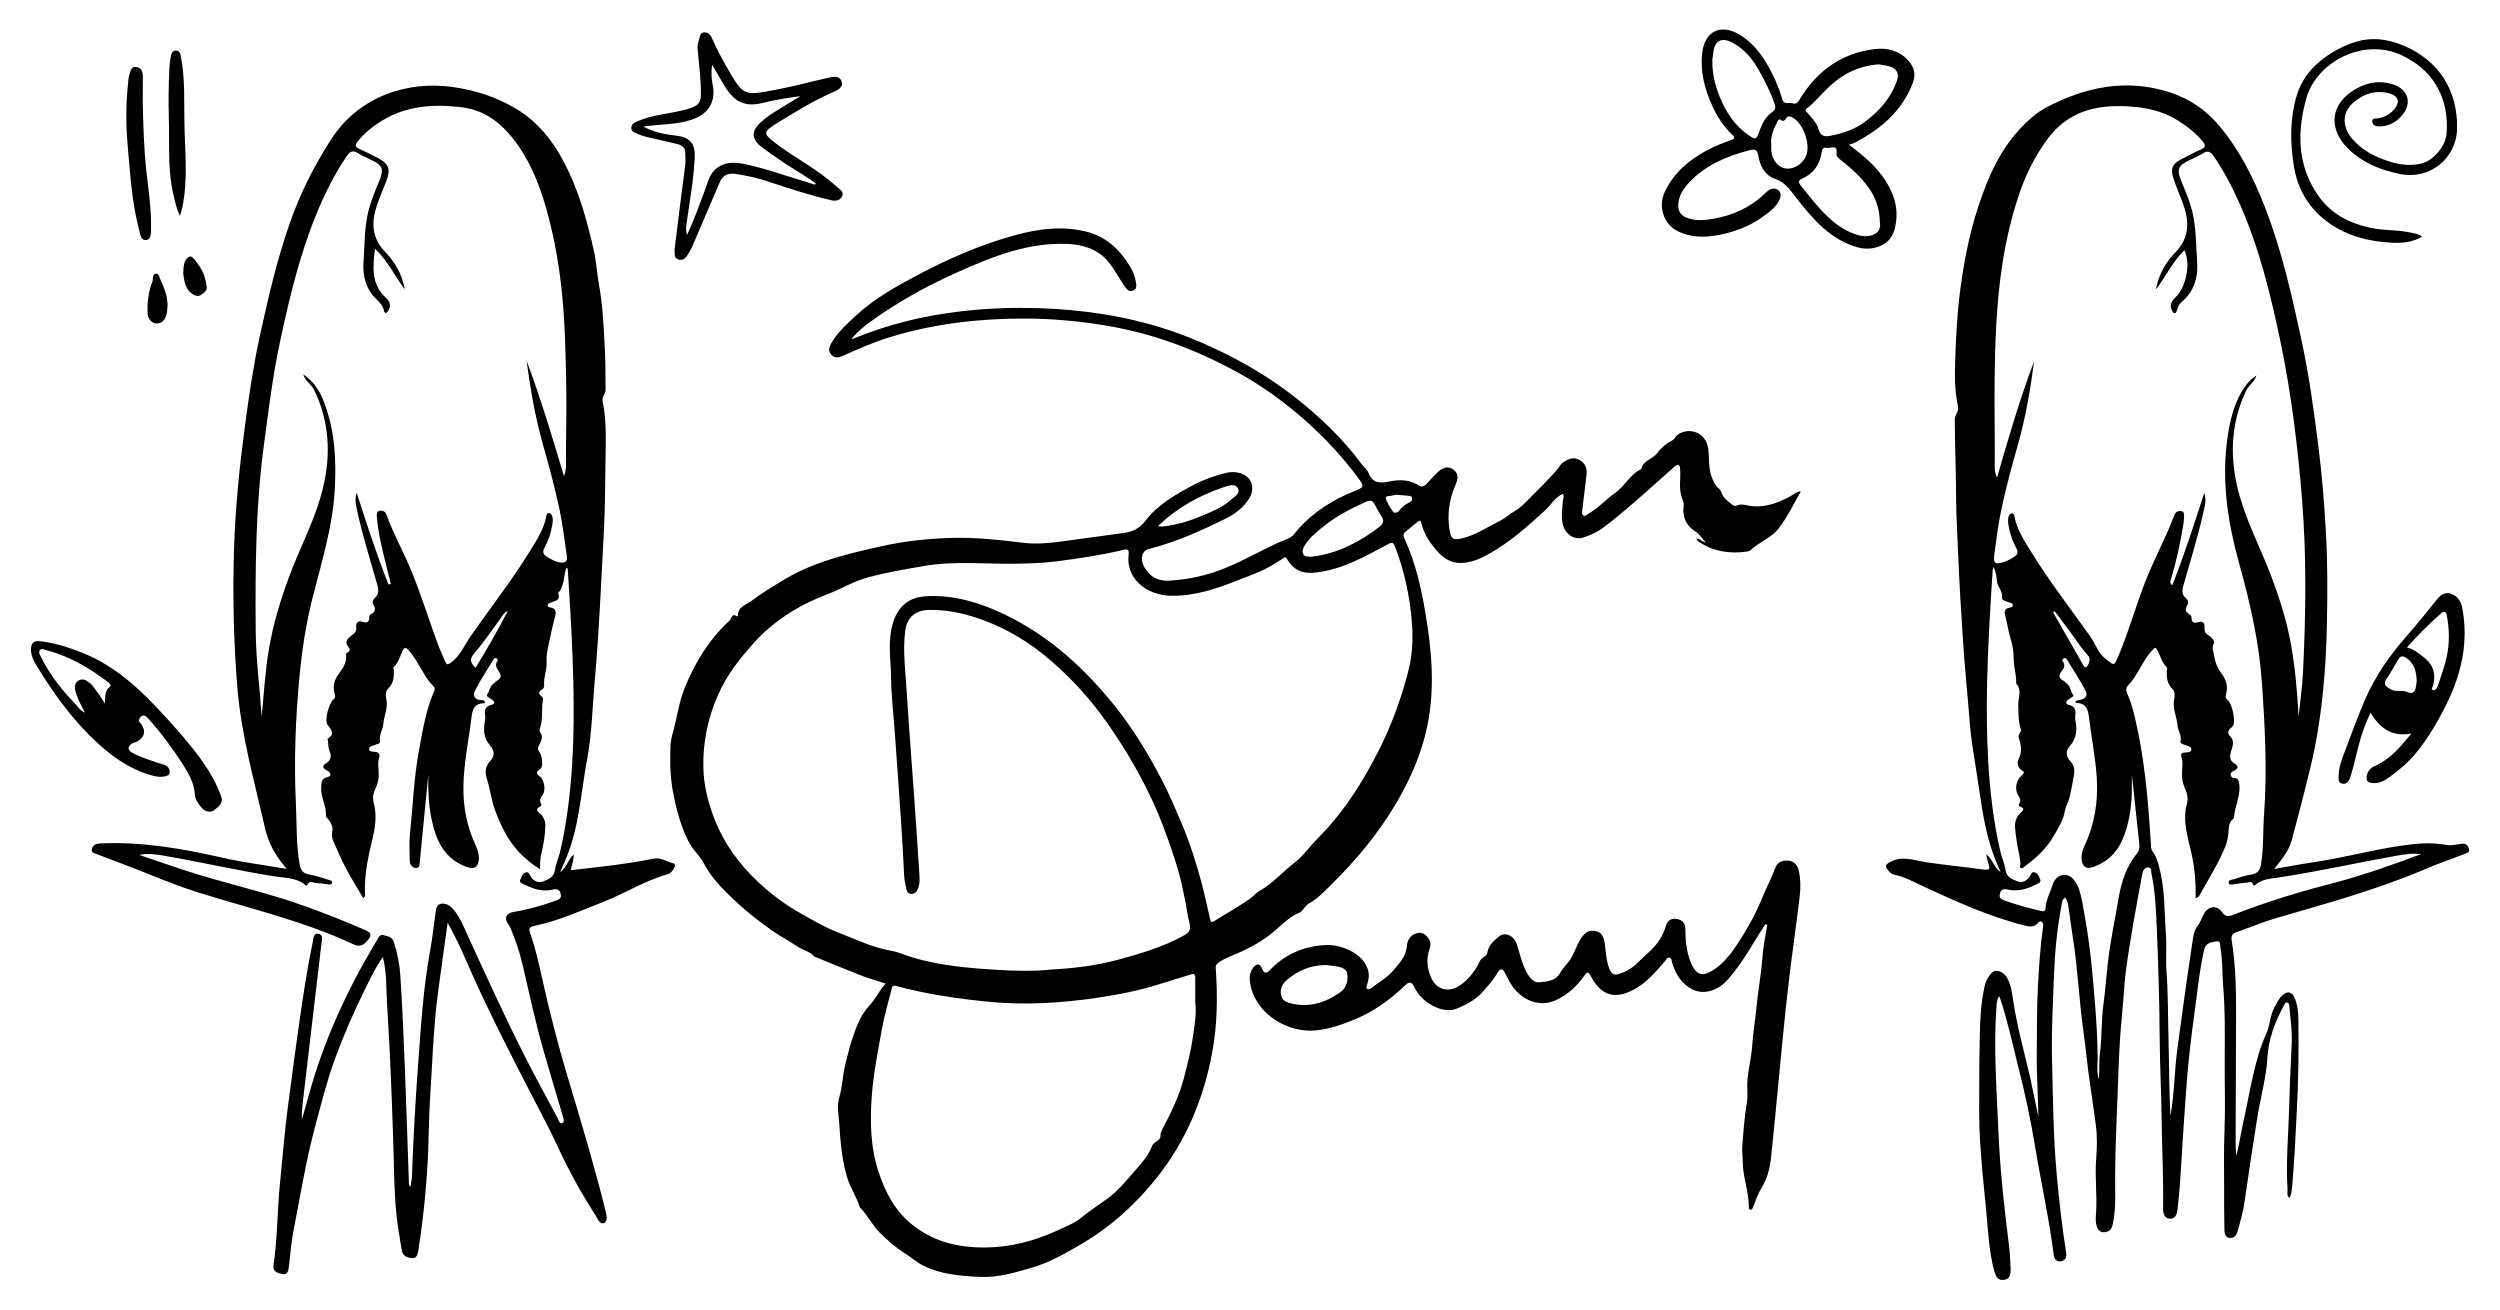 <?xml version="1.0" encoding="utf-8"?>
<!-- Generator: Adobe Illustrator 27.3.1, SVG Export Plug-In . SVG Version: 6.00 Build 0)  -->
<svg version="1.1" id="Layer_1" xmlns="http://www.w3.org/2000/svg" xmlns:xlink="http://www.w3.org/1999/xlink" x="0px" y="0px"
	 viewBox="0 0 438.97 229.94" style="enable-background:new 0 0 438.97 229.94;" xml:space="preserve">
<g>
	<path d="M357.92,196.1c-0.05-3.74-0.34-7.5-0.29-11.28c0.05-3.82-0.01-7.64,0.2-11.46c0.19-3.53,0.4-7.06,0.9-10.57
		c0.05-0.34,0.08-0.67-0.18-0.89c-0.36-0.31-0.6,0.06-0.8,0.26c-0.62,0.64-1.32,0.58-2.1,0.39c-6.33-1.56-12.2-4.27-18.08-6.98
		c-1.59-0.73-3.14-1.61-4.88-1.96c-0.56-0.11-0.91-0.49-1.23-0.89c-0.45-0.57-0.45-0.86,0.35-1.32c2.19-1.24,4.31-0.31,6.41,0
		c3.36,0.5,6.74,0.83,10.1,1.28c0.82,0.11,1.23,0.01,0.85-0.94c-0.19-0.46-0.24-0.98-0.42-1.75c1.19,0.91,1.3,2.28,2.54,3.15
		c-0.73-1.62-1.28-3.02-1.73-4.47c-1.39-4.41-1.84-8.97-2.57-13.5c-0.43-2.68-0.9-5.36-1.11-8.05c-0.37-4.89-0.88-9.78-1.21-14.68
		c-0.34-5.1-0.64-10.2-0.85-15.3c-0.13-3.18-0.33-6.36-0.35-9.55c-0.02-4.63-0.21-9.26-0.24-13.9c-0.01-0.89,0.77-1.41,0.57-2.34
		c-0.59-2.67-0.59-5.39-0.49-8.11c0.14-3.95,0.32-7.9,0.82-11.82c0.64-5.13,1.62-10.2,3.22-15.12c1.72-5.26,3.93-10.28,7.93-14.3
		c1.2-1.2,2.46-2.3,3.95-3.09c6.93-3.67,14.15-5.18,21.83-2.67c3.42,1.12,6.3,3.1,8.61,5.85c3.54,4.2,5.97,9.05,7.96,14.12
		c3.01,7.68,4.8,15.7,6.53,23.75c1.29,5.99,2.11,12.03,2.88,18.09c0.65,5.1,1.07,10.24,1.36,15.39c0.3,5.35,0.29,10.7,0.18,16.05
		c-0.18,8.43-0.88,16.82-2.85,25.06c-1.04,4.34-2.17,8.65-3.32,12.96c-0.5,1.88-1.75,3.37-3.09,5.07c2.47-0.43,4.72-0.86,6.99-1.19
		c5.06-0.75,10.01-2.1,15.07-2.86c2.69-0.41,5.39-0.68,8.11-0.18c0.63,0.12,1.27,0.06,1.91-0.07c0.35-0.07,0.71-0.12,1.07-0.13
		c0.65-0.02,0.93,0.47,1.06,0.96c0.14,0.51-0.33,0.67-0.7,0.81c-2.35,0.9-4.73,1.72-7.04,2.71c-8.44,3.6-17.28,6-26.06,8.56
		c-2.37,0.69-4.66,1.67-7,2.48c-0.73,0.25-1,0.63-0.88,1.41c0.65,4.07,0.79,8.17,0.78,12.28c-0.02,7.62-0.05,15.25-0.08,22.87
		c0,0.9,0,1.8,0.13,2.72c0.54-2.17,0.86-4.37,1.35-6.54c1.13-5.04,1.78-10.19,3.92-14.97c0.66-1.48,0.64-3.2,1.46-4.65
		c0.41-0.73,0.76-1.51,1.4-2.07c0.85-0.75,1.62-0.58,2.08,0.46c0.54,1.23,0.66,2.56,0.68,3.87c0.07,5.21,0.02,10.42-0.26,15.62
		c-0.26,4.77-0.42,9.55-0.91,14.3c-0.05,0.47-0.14,0.93-0.41,1.37c-0.52-0.42-0.29-0.97-0.32-1.45c-0.31-4.63,0.12-9.25,0.26-13.87
		c0.11-3.85,0.25-7.71,0.46-11.56c0.12-2.2-0.18-4.36-0.39-6.54c-0.03-0.36-0.01-0.81-0.42-0.88c-0.34-0.06-0.48,0.37-0.62,0.64
		c-1.54,2.85-2.64,5.75-2.84,9.11c-0.21,3.51-1.2,6.97-1.77,10.47c-0.78,4.86-1.51,9.74-2.21,14.62c-0.26,1.82-0.76,3.58-1.25,5.34
		c-0.22,0.78-0.67,1.23-1.43,1.14c-0.75-0.08-0.86-0.8-0.88-1.39c-0.05-2.51-0.05-5.03-0.05-7.54c0-3.35-0.07-6.7,0.07-10.04
		c0.15-3.82,0.02-7.64,0.03-11.45c0.01-4.61,0.11-9.23-0.27-13.84c-0.18-2.18-0.07-4.38-0.47-6.54c-0.09-0.46,0.1-1.42-0.69-1.26
		c-0.8,0.16-1.86,0.19-2.15,1.38c-0.68,2.84-1.01,5.72-1.39,8.61c-0.49,3.7-1,7.4-1.37,11.11c-0.35,3.48-0.55,6.98-0.81,10.47
		c-0.39,5.19-0.54,10.4-1.14,15.58c-0.1,0.86-0.44,1.57-1.31,1.54c-1-0.03-1.23-0.95-1.22-1.77c0.09-5.2-0.18-10.4-0.25-15.6
		c-0.06-4.68-0.3-9.35-0.34-14.03c-0.05-6.57-0.23-13.14-0.52-19.7c-0.14-3.17-0.26-6.37-0.93-9.49c-0.08-0.38,0.1-1.13-0.6-1.09
		c-0.53,0.02-0.88,0.47-0.99,1.05c-0.52,2.86-1.08,5.7-1.56,8.56c-0.5,2.93-0.99,5.86-1.37,8.81c-0.29,2.29-0.37,4.61-0.6,6.9
		c-0.66,6.42-0.72,12.87-1.01,19.31c-0.14,3.13-0.23,6.27-0.25,9.41c-0.01,2.85,0.19,5.73-0.4,8.55c-0.14,0.67-0.37,1.28-1.22,1.43
		c-0.89,0.16-1.34-0.22-1.6-1c-0.23-0.7-0.2-1.44-0.14-2.14c0.25-3.22-0.23-6.45,0.03-9.66c0.16-2.03,0.21-4.14-0.07-6.04
		c-0.34-2.38-0.63-4.79-1-7.17c-0.48-3.1-0.74-6.24-1.18-9.35c-0.76-5.39-0.97-10.83-1.82-16.21c-0.29-1.84-0.54-3.7-0.79-5.55
		c-0.08-0.57-0.23-1.08-0.58-1.61c-0.65,0.41-0.58,1.11-0.69,1.68c-0.75,3.92-1.12,7.89-1.27,11.87c-0.19,5-0.47,10.01-0.35,15.01
		c0.17,6.75,0.22,13.51,0.84,20.25c0.42,4.52,0.92,9.03,1.64,13.52c0.13,0.8-0.12,1.41-0.92,1.54c-0.87,0.15-1.19-0.51-1.28-1.24
		c-0.8-6.37-2.22-12.63-3.26-18.95c-0.76-4.65-1.76-9.29-2.93-13.88c-1.03-4.04-1.87-8.13-3.2-12.08c-0.04-0.11-0.09-0.21-0.18-0.39
		c-0.39,0.6-0.43,1.23-0.47,1.83c-0.53,7.4,0.05,14.79,0.36,22.18c0.28,6.52,1,13.01,1.81,19.49c0.18,1.46,0.28,2.94,0.32,4.41
		c0.02,0.84-0.08,1.77-1.2,1.9c-1.07,0.12-1.39-0.58-1.65-1.49c-0.98-3.52-1.09-7.16-1.45-10.75c-0.42-4.15-0.83-8.31-1.09-12.47
		c-0.18-2.94-0.12-5.89-0.12-8.84c0-3.19,0.02-6.37,0.1-9.56c0.07-2.93,0.21-5.85,0.91-8.73c0.2-0.83,0.64-1.47,1.16-2.05
		c0.67-0.76,2.04-0.32,2.68,0.78c0.73,1.24,0.9,2.64,1.1,4.01c0.68,4.53,1.91,8.93,2.95,13.38
		C356.92,191.36,357.41,193.73,357.92,196.1z M425.09,149.98c-1.5-0.21-2.97,0.04-4.41,0.3c-6.96,1.23-13.86,2.8-20.86,3.84
		c-1.29,0.19-2.64,0.26-3.71,1.19c-0.13,0.11-0.4,0.31-0.48,0.03c-0.23-0.77-0.8-0.35-1.19-0.34c-0.71,0.02-1.43,0.16-2.14,0.26
		c-0.35,0.05-0.86,0.18-0.96-0.21c-0.14-0.55,0.48-0.55,0.81-0.65c1.03-0.32,2.06-0.67,3.12-0.83c1.09-0.17,1.55-0.69,1.73-1.76
		c0.5-2.93,0.32-5.9,0.54-8.84c0.57-7.66,0.16-15.31-0.36-22.94c-0.49-7.15-2.07-14.12-3.99-21.01c-1.94-6.98-3.07-14.05-2.18-21.31
		c0.43-3.46,1.13-6.86,3.17-9.81c0.55-0.79,1.22-1.46,2.03-1.97c-0.35,1.14-1.39,1.73-1.87,2.77c-2.84,6.07-2.85,12.3-1.03,18.59
		c1.38,4.76,3.71,9.17,5.46,13.8c1.53,4.04,2.82,8.13,3.56,12.4c0.7,4.01,1.04,8.05,1.27,12.34c0.28-2.75,0.66-5.24,0.78-7.74
		c0.49-10.14,0.65-20.28-0.17-30.42c-0.75-9.2-1.85-18.35-3.73-27.39c-1.72-8.29-3.71-16.52-7.13-24.31c-1.32-3-2.84-5.89-4.69-8.61
		c-0.54-0.8-1.06-0.94-1.87-0.43c-0.68,0.42-1.41,0.76-2.13,1.09c-2.3,1.04-2.53,1.67-1.57,3.98c0.69,1.65,1.39,3.31,1.83,5.06
		c0.72,2.9,0.65,5.87,0.87,8.8c0.21,2.79-0.51,5.31-2.76,7.21c-0.45,0.38-0.64,0.91-0.8,1.45c-0.06,0.19-0.1,0.42-0.33,0.46
		c-0.3,0.05-0.4-0.22-0.5-0.42c-0.49-0.94-0.15-1.65,0.57-2.33c1.92-1.84,2.72-6.03,1.59-8.29c-2.1,1.99-3.26,4.66-5.02,6.89
		c0.49-2.53,1.66-4.72,3.4-6.49c2.44-2.49,2.52-5.28,1.47-8.3c-0.55-1.58-1.25-3.11-1.78-4.7c-0.57-1.7-0.2-2.55,1.33-3.36
		c1.16-0.62,2.34-1.21,3.54-1.76c0.73-0.34,0.85-0.65,0.31-1.33c-1.22-1.52-2.74-2.68-4.36-3.71c-2.71-1.72-5.73-2.34-8.89-2.51
		c-5.6-0.31-10.5,0.93-14.05,5.75c-2.31,3.13-3.95,6.53-5.15,10.2c-1.3,3.99-2.23,8.08-2.84,12.23c-0.98,6.57-1.21,13.19-1.29,19.81
		c-0.06,4.71,0.05,9.42,0.03,14.13c0,0.97-0.14,1.92,0.39,3.09c2.02-7.01,4.01-13.82,6.52-20.46c-0.65,4.92-1.48,9.79-2.82,14.56
		c-1.07,3.8-2.13,7.61-2.94,11.48c-0.56,2.66-0.9,5.35-1.25,8.04c-0.18,1.35,0.18,1.66,1.5,1.24c0.71-0.22,1.39-0.54,2.03-0.98
		c0.68-0.47,0.69-0.87,0.32-1.56c-0.62-1.16-1.06-2.41-1.3-3.72c-0.11-0.59-0.19-1.19-0.03-1.78c0.08-0.28,0.26-0.53,0.56-0.56
		c0.38-0.04,0.43,0.28,0.48,0.56c0.42,2.3,1.7,4.2,2.88,6.13c3.18,5.18,6.91,9.97,10.42,14.92c0.94,1.32,1.38,2.94,2.76,4
		c1.51,1.16,1.41,1.23,2.2-0.61c1.82-4.26,3.03-8.74,4.72-13.05c1.56-3.98,3.62-7.73,5.13-11.73c0.2-0.52,0.69-0.69,1.18-0.61
		c0.5,0.08,0.5,0.55,0.48,0.96c-0.03,0.44-0.04,0.88-0.11,1.31c-0.53,3.27-1.23,6.51-2.19,9.69c-0.09,0.31-0.3,0.66,0.24,1.04
		c2.11-5.35,3.85-10.76,5.6-16.17c0.45,1.2,0.09,2.3-0.16,3.41c-0.97,4.37-2.32,8.63-3.53,12.93c-0.23,0.83-0.19,1.5,0.43,2.07
		c0.46,0.42,0.55,0.85,0.24,1.37c-0.4,0.65-0.23,1.14,0.4,1.49c0.27,0.15,0.4,0.34,0.4,0.67c0,0.76,0.4,0.97,1.1,0.74
		c0.86-0.29,1.24,0.12,1.17,0.94c-0.05,0.64,0.15,1.02,0.71,1.36c0.51,0.31,1.16,0.95,0.93,1.4c-0.43,0.84-0.05,1.4,0.05,2.15
		c0.17,1.22,0.66,2.31,1.29,3.14c0.92,1.23,1.18,2.35,0.77,3.75c-0.08,0.28-0.1,0.59,0.25,0.84c0.83,0.61,1.5,3.66,1.04,4.54
		c-0.11,0.2-0.29,0.38-0.48,0.52c-0.52,0.38-0.47,0.99-0.16,1.27c0.99,0.92,0.53,1.84,0.24,2.83c-0.2,0.7-0.28,1.47,0.47,1.94
		c0.85,0.54,0.99,0.98-0.04,1.45c-0.3,0.13-0.56,0.35-0.47,0.74c0.07,0.32,0.35,0.48,0.62,0.48c0.74-0.01,0.79,0.52,0.87,1.03
		c0.33,2.06-0.8,3.91-0.91,5.91c-0.01,0.1-0.11,0.22-0.2,0.29c-0.52,0.4-0.69,1.01-0.72,1.59c-0.07,1.09-0.16,2.11-0.59,3.18
		c-1.17,2.91-2.84,5.54-4.36,8.25c-0.17,0.31-0.28,0.74-0.87,0.82c0.06-2.66-0.14-5.21-0.71-7.77c-0.64-2.85-1.64-5.72-0.83-8.72
		c0.28-1.05,0.05-1.95-0.38-2.88c-0.31-0.66-0.43-1.36-0.47-2.09c-0.06-1.1,0.27-2.21-0.11-3.32c-0.13-0.37-0.01-0.75,0.6-0.77
		c0.42-0.02,1.15,0,1.16-0.58c0.01-0.51-0.7-0.55-1.12-0.74c-0.35-0.16-0.92-0.22-0.8-0.72c0.25-1-0.44-1.77-0.52-2.69
		c-0.12-1.53-0.89-2.95-0.59-4.58c0.1-0.55,0.22-1.35-0.34-1.9c-0.91-0.88-1-2.02-0.95-3.18c0.01-0.23,0.17-0.44-0.06-0.65
		c-0.74-0.67-0.96-1.63-1.37-2.48c-0.55-1.12-0.53-1.1-1.37-0.15c-1.57,1.78-2.3,4.12-3.95,5.83c-0.47,0.49-0.45,0.89-0.2,1.48
		c0.43,0.98,0.79,2.01,1.05,3.05c1.99,7.69,2.6,15.57,3.12,23.46c0.03,0.44-0.01,0.87,0.29,1.25c0.62,0.8,0.91,1.77,1.16,2.73
		c1.03,3.89,0.89,7.9,1.18,11.86c0.15,2.1-0.06,4.23,0.09,6.33c0.3,4.02,0.25,8.05,0.36,12.07c0.12,4.45,0.1,8.91,0.33,13.43
		c0.72-3.9,0.69-7.8,1.21-11.66c0.84-6.2,1.67-12.39,2.62-18.58c0.19-1.22,0.22-2.24,1.01-3.22c0.51-0.64,0.71-1.51,1.16-2.22
		c0.78-1.23,2.24-1.32,3.05-0.14c0.59,0.86,1.15,0.83,2.01,0.49c5.77-2.27,11.7-4.06,17.7-5.6
		C415.03,153.65,420.07,151.87,425.09,149.98z M364.39,123.23c0.22-0.3,0.47-0.26,0.7-0.3c1.13-0.2,1.59-0.76,1.08-1.72
		c-0.99-1.87-2.16-3.63-3.26-5.44c-0.11-0.18-0.29-0.29-0.51-0.19c-0.21,0.09-0.36,0.33-0.25,0.48c0.65,0.81,0.19,1.35-0.31,2.01
		c-0.31,0.41-0.34,0.97,0.28,1.33c0.34,0.2,0.61,0.5,0.91,0.75c0.57,0.48,0.52,1.28,0.99,1.86c0.24,0.29-0.54,0.57-0.86,0.83
		c-0.65,0.53-0.34,0.82,0.22,0.96c0.96,0.25,1.12,0.89,1.03,1.74c-0.03,0.27-0.06,0.56-0.01,0.82c0.33,1.66,0.29,3.22-0.93,4.59
		c-0.74,0.84-0.81,1.8,0.03,2.68c0.63,0.66,0.83,1.45,0.68,2.32c-0.22,1.28-0.45,2.57-0.73,3.84c-0.2,0.91-0.75,1.78-0.89,2.62
		c-0.29,1.73-1.23,3.1-2.04,4.51c-1.2,2.09-2.99,3.72-4.93,5.16c-0.22,0.16-0.42,0.46-0.71,0.35c-0.38-0.14-0.09-0.49-0.12-0.74
		c-0.05-0.43-0.06-0.87-0.15-1.3c-0.35-1.68-0.66-3.36-0.79-5.08c-0.08-1,0.22-1.8,0.88-2.5c0.39-0.41,1.1-0.81-0.04-1.2
		c-0.29-0.1-0.15-0.42-0.04-0.62c0.28-0.51,0.03-0.9-0.24-1.32c-0.66-1.03-0.41-2.64,0.54-3.44c0.33-0.28,0.69-0.63,0.16-0.93
		c-0.87-0.49-0.94-1.42-0.66-1.96c0.71-1.35,0.45-2.58,0.04-3.86c-0.19-0.58,0.55-0.9,0.37-1.45c-0.46-1.39-0.4-2.83-0.45-4.26
		c-0.04-1.24,0.72-2.58-0.35-3.73c-0.04-0.04-0.01-0.16-0.01-0.23c0.03-1.37-0.43-2.69-0.44-4.08c-0.01-1.05-0.14-2.25-0.44-3.21
		c-0.47-1.49-0.68-3.02-1.06-4.51c-0.16-0.63-0.08-1.1,0.65-1.29c0.28-0.07,0.74-0.03,0.68-0.49c-0.05-0.37-0.46-0.4-0.75-0.5
		c-0.45-0.16-1.19-0.32-1.12-0.75c0.18-1.13-0.75-1.82-0.88-2.82c-0.11-0.82-0.13-1.7-0.63-2.58c-0.07,0.28-0.13,0.42-0.14,0.57
		c-0.43,6.61-0.83,13.23-0.98,19.85c-0.1,4.51-0.06,9.03,0.19,13.54c0.3,5.39,0.93,10.73,2.14,15.99c0.25,1.09,0.76,2.12,0.9,3.21
		c0.17,1.31,1.17,1.64,2.06,2c0.9,0.37,1.7-0.07,2.25-0.91c0.2-0.31,0.27-0.84,0.84-0.65c0.61,0.2,0.77,0.82,0.96,1.3
		c0.18,0.47-0.36,0.63-0.7,0.81c-1.6,0.81-3.24,1.33-5.07,0.89c-0.64-0.15-1.16-0.02-1.34,0.79c-0.17,0.79,0.33,0.96,0.88,1.16
		c2.07,0.75,4.19,1.32,6.33,1.81c0.55,0.13,0.79,0.11,0.83-0.53c0.09-1.42,0.79-2.67,1.22-3.99c0.27-0.82,0.78-1.61,1.76-1.76
		c0.97-0.15,1.7,0.34,2.21,1.13c0.21,0.33,0.44,0.67,0.57,1.04c0.66,1.81,0.88,3.72,1.21,5.59c0.87,4.82,1.3,9.69,1.69,14.57
		c0.26,3.24,0.47,6.49,0.48,9.75c0,1.26-0.2,2.53,0.21,3.79c0.16-1.49,0-3.01,0.19-4.48c0.37-2.91,0.24-5.85,0.63-8.76
		c0.34-2.54,0.51-5.12,0.82-7.67c0.45-3.73,1.24-7.41,1.87-11.12c0.48-2.8,1.39-5.42,3.2-7.66c0.48-0.59,0.44-1.26,0.37-1.94
		c-0.42-3.96-0.85-7.92-1.28-11.89c0,0.79,0,1.59,0,2.38c0.01,2.86-0.37,5.65-1.36,8.34c-0.98,2.66-2.71,4.57-5.44,5.51
		c-1.21,0.42-1.9-0.04-2.02-1.35c-0.08-0.87,0.17-1.66,0.53-2.43c1.78-3.77,2.38-7.75,2.13-11.88c-0.21-3.47-0.91-6.88-1.33-10.33
		c-0.17-1.42-0.36-2.8-2.27-2.81C364.52,123.45,364.47,123.34,364.39,123.23z M360.77,107.3c-0.09,0.07-0.18,0.15-0.27,0.22
		c1.77,3.1,3.54,6.21,5.32,9.31c0.09,0.17,0.17,0.38,0.43,0.32c0.47-0.11,0.86-1.5,0.52-1.88c-1.11-1.2-2.01-2.57-2.96-3.89
		C362.81,110.01,361.79,108.66,360.77,107.3z"/>
	<path d="M62.63,86.54c1.76,5.42,3.48,10.83,5.59,16.09c0.13-0.03,0.27-0.07,0.4-0.1c-0.32-1.31-0.65-2.62-0.97-3.93
		c-0.65-2.6-1.27-5.2-1.48-7.88c-0.03-0.45-0.05-0.97,0.53-1.04c0.48-0.05,0.96,0.13,1.15,0.67c1.24,3.46,3.07,6.66,4.45,10.06
		c1.7,4.18,3.03,8.49,4.59,12.72c0.37,1.01,0.85,1.98,1.26,2.97c0.26,0.63,0.42,0.7,1.07,0.22c1.65-1.22,2.35-3.09,3.45-4.67
		c3.45-4.94,7.19-9.69,10.34-14.83c1.2-1.96,2.52-3.9,2.92-6.24c0.04-0.24,0.12-0.49,0.41-0.51c0.26-0.02,0.45,0.19,0.55,0.4
		c0.27,0.57,0.17,1.18,0.07,1.77c-0.22,1.35-0.65,2.66-1.31,3.84c-0.47,0.83-0.28,1.29,0.45,1.72c0.69,0.41,1.38,0.83,2.17,0.95
		c0.8,0.12,1.44,0.02,1.26-1.14c-0.43-2.76-0.73-5.54-1.31-8.28c-0.81-3.83-1.85-7.6-2.91-11.36c-1.36-4.8-2.18-9.7-2.85-14.65
		c2.5,6.65,4.51,13.46,6.57,20.27c0.37-0.88,0.37-1.75,0.36-2.68c-0.04-4.23,0.12-8.47,0.04-12.7c-0.11-6.02-0.2-12.04-0.89-18.04
		c-0.54-4.66-1.39-9.23-2.68-13.73c-1.27-4.44-3-8.65-5.94-12.3c-2.35-2.92-5.17-4.89-9.02-5.33c-4.84-0.55-9.5-0.25-13.78,2.35
		c-1.64,1-3.14,2.19-4.35,3.72c-0.5,0.63-0.38,0.94,0.3,1.25c1.12,0.52,2.24,1.06,3.33,1.64c1.89,1,2.23,1.99,1.43,4.03
		c-0.56,1.41-1.15,2.81-1.64,4.24c-1.02,2.98-0.93,5.74,1.45,8.2c1.75,1.81,2.98,3.99,3.44,6.56c-1.75-2.25-2.91-4.94-5.23-7.12
		c-0.41,3.3-0.68,6.27,1.94,8.63c0.7,0.63,0.9,1.4,0.4,2.26c-0.09,0.16-0.26,0.34-0.42,0.37c-0.22,0.03-0.32-0.21-0.36-0.41
		c-0.19-0.92-0.83-1.51-1.46-2.14c-1.77-1.77-2.28-4.02-2.12-6.4c0.21-2.98,0.14-5.99,0.86-8.93c0.44-1.8,1.16-3.48,1.86-5.17
		c0.93-2.23,0.67-2.9-1.55-3.9c-0.73-0.33-1.46-0.67-2.13-1.09c-0.86-0.54-1.39-0.37-1.96,0.47c-2.21,3.26-3.94,6.75-5.42,10.38
		c-2.95,7.24-4.73,14.82-6.36,22.43c-1.25,5.86-1.96,11.8-2.76,17.74c-1.49,10.92-1.56,21.89-1.47,32.89
		c0.04,4.93,0.7,9.79,1.05,15.02c0.4-4.09,0.61-7.87,1.23-11.62c0.75-4.56,2.08-8.92,3.69-13.22c1.72-4.6,4.03-8.97,5.41-13.69
		c1.85-6.33,1.84-12.6-1.05-18.7c-0.25-0.52-0.62-0.92-0.98-1.34c-0.35-0.41-0.79-0.76-0.99-1.53c1.91,1.31,2.94,3.04,3.66,4.94
		c1.91,5.03,2.17,10.27,1.84,15.58c-0.39,6.43-2.31,12.54-3.88,18.73c-1.13,4.46-1.83,8.99-2.27,13.56
		c-0.73,7.55-1.01,15.12-0.65,22.7c0.17,3.5,0.02,7.03,0.65,10.51c0.19,1.03,0.56,1.62,1.68,1.8c1.21,0.2,2.39,0.64,3.58,0.99
		c0.23,0.07,0.51,0.18,0.45,0.47c-0.06,0.27-0.35,0.31-0.59,0.29c-0.72-0.07-1.43-0.23-2.14-0.23c-0.54,0-1.25-0.64-1.62,0.34
		c-0.06,0.16-0.3,0.03-0.42-0.07c-1.61-1.28-3.61-1.18-5.48-1.48c-6.39-1.02-12.71-2.47-19.08-3.57c-1.47-0.25-2.95-0.53-4.51-0.17
		c3.47,1.16,6.91,2.41,10.42,3.47c6.23,1.88,12.59,3.34,18.73,5.55c3.61,1.3,7.18,2.71,10.69,4.26c0.87,0.38,0.91,0.87,0.35,1.57
		c-0.69,0.86-1.34,1.43-2.59,0.85c-8.8-4.13-18.27-6.28-27.48-9.18c-3.93-1.24-7.71-2.87-11.55-4.36c-2.01-0.78-4.03-1.52-6.04-2.3
		c-0.42-0.16-1.05-0.26-0.87-0.92c0.17-0.62,0.6-0.91,1.33-0.95c7.41-0.38,14.6,0.91,21.78,2.53c3.57,0.81,7.22,1.27,11.08,1.93
		c-1.57-1.89-2.8-3.72-3.42-5.89c-0.07-0.23-0.18-0.45-0.24-0.68c-1.9-8.47-4.33-16.83-5.02-25.57c-0.63-8.02-0.81-16.04-0.56-24.06
		c0.23-7.22,0.96-14.41,1.92-21.58c0.71-5.3,1.47-10.6,2.62-15.82c1.46-6.67,2.99-13.31,5.25-19.78c1.81-5.19,4.25-10.04,7.23-14.67
		c5.03-7.82,13.66-10.3,21.26-9.26c4.02,0.55,7.81,1.77,11.26,3.84c4.36,2.62,7.17,6.61,9.28,11.15c2.03,4.37,3.28,8.98,4.34,13.65
		c0.46,2.06,0.58,4.18,0.95,6.25c0.69,3.89,0.84,7.81,1.03,11.73c0.11,2.19,0.06,4.39,0.1,6.59c0.01,0.72-0.68,1.19-0.51,2.01
		c0.73,3.58,0.54,7.22,0.49,10.84c-0.06,3.95-0.06,7.91-0.27,11.86c-0.48,8.92-0.84,17.85-1.64,26.75
		c-0.39,4.41-0.47,8.88-1.28,13.22c-1.12,5.98-1.4,12.16-3.84,17.86c-0.27,0.64-0.56,1.28-0.94,2.14c1.22-0.86,1.37-2.21,2.38-3.1
		c0.08,1-0.36,1.76-0.46,2.74c2.76-0.32,5.45-0.6,8.13-0.96c2.13-0.29,4.27-0.63,6.38-1.06c1.31-0.27,2.29,0.56,3.43,0.81
		c0.39,0.09,0.36,0.52,0.19,0.81c-0.28,0.48-0.62,0.97-1.18,1.13c-3.96,1.1-7.43,3.33-11.22,4.82c-4.02,1.58-7.96,3.36-12.21,4.25
		c-0.75,0.16-1,0.41-0.71,1.22c0.98,2.7,1.57,5.52,2.2,8.32c1.25,5.61,2.67,11.17,4.32,16.68c2.36,7.88,4.73,15.75,6.72,23.73
		c0.19,0.75,0.45,1.89-0.23,2.2c-0.78,0.35-1.14-0.79-1.53-1.38c-2.48-3.81-4.65-7.79-6.57-11.92c-2-4.3-4.3-8.46-6.45-12.7
		c-2.93-5.76-5.87-11.52-8.51-17.43c-1.36-3.05-2.62-6.14-4.42-9.28c-0.59,4.3-1.18,8.35-1.71,12.41
		c-0.81,6.22-0.99,12.49-1.39,18.75c-0.18,2.91-0.19,5.83-0.31,8.74c-0.24,5.91-0.82,11.78-1.73,17.62
		c-0.1,0.63-0.28,1.42-1.05,1.37c-0.81-0.06-1.7-0.32-1.87-1.38c-0.34-2.21-0.76-4.41-0.97-6.63c-0.37-3.9-0.38-7.82-0.5-11.73
		c-0.26-8.3-0.57-16.6-1.11-24.89c-0.18-2.69,0-5.41-0.73-8.24c-1.24,1.73-2.08,3.53-2.96,5.29c-2.03,4.07-3.86,8.24-5.43,12.52
		c-1.43,3.9-2.43,7.93-3.51,11.94c-1.61,6.02-2.6,12.17-3.79,18.28c-0.4,2.07-0.56,4.19-0.81,6.29c-0.08,0.72-0.21,1.5-1.11,1.35
		c-0.78-0.13-1.77-0.39-1.6-1.56c0.73-4.91,0.67-9.87,1.18-14.8c0.45-4.37,0.78-8.75,1.36-13.1c0.64-4.79,1.25-9.58,1.94-14.36
		c0.69-4.82,1.4-9.64,2.4-14.4c0.13-0.62,0.06-1.65,0.95-1.55c0.97,0.12,0.67,1.11,0.59,1.79c-1.09,9.32-2.19,18.63-3.29,27.95
		c-0.11,0.95-0.17,1.91-0.14,2.89c0.38-1.34,0.77-2.67,1.14-4.01c2.56-9.51,6.62-18.37,11.64-26.82c0.12-0.21,0.25-0.41,0.37-0.61
		c0.28-0.48,0.48-1.13,1.19-0.94c0.74,0.19,1.52,0.27,1.83,1.27c0.6,1.92,1,3.88,1.12,5.87c0.33,5.22,0.56,10.45,0.77,15.67
		c0.27,6.9,0.49,13.81,0.73,20.71c0.01,0.23,0.05,0.46,0.27,0.72c0.1-0.71,0.26-1.42,0.28-2.14c0.21-6.35,0.58-12.69,1.04-19.02
		c0.51-6.92,0.92-13.86,2.2-20.71c0.37-1.99,0.55-4.03,0.86-6.04c0.11-0.7,0.12-1.64,0.9-1.82c0.87-0.2,1.69,0.27,2.29,1
		c1.24,1.5,1.92,3.32,2.71,5.05c3.18,6.93,6.33,13.87,9.78,20.66c1.88,3.7,3.86,7.35,5.83,11c0.16,0.3,0.27,0.95,0.72,0.79
		c0.52-0.18,0.28-0.74,0.16-1.16c-1.14-3.87-2.3-7.73-3.41-11.61c-1.41-4.95-2.5-9.98-3.66-15c-0.5-2.18-1.23-4.29-2.08-6.36
		c-0.12-0.29-0.27-0.58-0.46-0.83c-0.75-0.98-0.38-1.91,0.87-2.11c2.53-0.41,4.99-1.11,7.4-1.97c0.58-0.21,1.15-0.36,0.95-1.23
		c-0.19-0.82-0.76-0.89-1.37-0.74c-1.83,0.44-3.47-0.12-5.07-0.91c-0.34-0.17-0.88-0.35-0.66-0.83c0.22-0.47,0.35-1.1,0.99-1.28
		c0.5-0.14,0.58,0.31,0.76,0.6c0.55,0.9,1.37,1.36,2.33,0.97c0.89-0.37,1.86-0.74,2.03-2.04c0.14-1.09,0.65-2.12,0.9-3.21
		c1.18-5.07,1.78-10.22,2.11-15.4c0.3-4.71,0.31-9.42,0.21-14.14c-0.15-6.59-0.55-13.16-0.97-19.74c-0.01-0.19,0.02-0.41-0.24-0.54
		c-0.58,1.46-0.29,3.2-1.48,4.44c0.54,1.34-0.57,1.38-1.33,1.7c-0.22,0.09-0.49,0.18-0.49,0.46c0,0.3,0.28,0.35,0.52,0.39
		c0.92,0.17,0.99,0.74,0.79,1.51c-0.37,1.46-0.73,2.94-1.02,4.39c-0.23,1.12-0.57,2.38-0.48,3.57c0.1,1.45-0.57,2.78-0.43,4.21
		c0.03,0.28-0.12,0.54-0.37,0.71c-0.54,0.36-0.74,0.74-0.1,1.2c0.21,0.15,0.31,0.38,0.26,0.63c-0.31,1.61,0.05,3.28-0.5,4.86
		c-0.12,0.36-0.17,0.69,0.13,1c0.1,0.1,0.13,0.28,0.16,0.44c0.2,0.98-0.98,1.98-0.6,2.54c0.57,0.85,0.7,1.58,0.66,2.49
		c-0.02,0.4-0.1,0.7-0.45,0.9c-0.78,0.46-0.48,0.82,0.08,1.23c0.72,0.52,1.02,2.33,0.54,3.09c-0.34,0.55-0.78,1.05-0.33,1.74
		c0.05,0.08,0.05,0.31,0,0.33c-1.63,0.77-0.05,1.25,0.21,1.74c0.29,0.54,0.54,1.03,0.52,1.67c-0.04,1.69-0.31,3.34-0.7,4.97
		c-0.21,0.85-0.26,1.7-0.22,2.75c-1.84-1.18-3.34-2.47-4.57-4.03c-1.48-1.87-2.45-3.97-3.3-6.23c-0.71-1.87-0.89-3.81-1.49-5.67
		c-0.33-1.01-0.31-2.14,0.56-3.04c0.88-0.91,0.8-1.9,0.02-2.78c-1.2-1.35-1.21-2.88-0.88-4.49c0.07-0.33,0.01-0.63-0.02-0.94
		c-0.09-0.8,0.09-1.41,0.99-1.65c0.48-0.13,0.98-0.34,0.29-0.94c-0.33-0.29-1.19-0.54-0.89-0.94c0.42-0.56,0.43-1.3,0.95-1.76
		c0.32-0.29,0.65-0.58,1.01-0.82c0.47-0.31,0.5-0.75,0.28-1.15c-0.4-0.71-1.11-1.33-0.37-2.23c0.03-0.04-0.11-0.29-0.22-0.37
		c-0.2-0.14-0.4-0.04-0.51,0.14c-1.12,1.84-2.31,3.64-3.3,5.55c-0.41,0.79-0.08,1.58,1.06,1.64c0.25,0.01,0.58-0.06,0.75,0.44
		c-0.05,0.02-0.15,0.12-0.26,0.12c-1.76,0.02-2.01,1.24-2.17,2.62c-0.48,4-1.35,7.95-1.4,12.01c-0.05,3.6,0.63,7.06,2.16,10.33
		c0.36,0.77,0.62,1.56,0.55,2.43c-0.12,1.4-0.79,1.82-2.11,1.35c-3.97-1.42-5.42-4.67-6.2-8.44c-0.53-2.56-0.62-5.14-0.56-7.75
		c-0.5,5.06-0.99,10.12-1.49,15.18c-0.05,0.5,0.03,1.2-0.67,1.18c-0.64-0.02-1.09-0.55-1.1-1.23c-0.03-1.6-0.12-3.21,0.04-4.79
		c0.52-4.88,0.68-9.8,1.58-14.64c0.65-3.49,1.21-7.01,2.63-10.3c0.13-0.31,0.25-0.59-0.04-0.88c-1.8-1.81-2.61-4.29-4.25-6.21
		c-0.64-0.75-0.92-0.83-1.33,0.15c-0.38,0.9-0.65,1.89-1.42,2.58c-0.23,0.21-0.01,0.44,0,0.66c0.03,1.13-0.07,2.25-0.93,3.08
		c-0.62,0.6-0.5,1.42-0.38,2c0.31,1.55-0.45,2.9-0.55,4.35c-0.07,0.99-0.77,1.83-0.56,2.92c0.1,0.56-0.67,0.54-1.07,0.76
		c-0.33,0.18-0.9,0.19-0.85,0.69c0.04,0.42,0.56,0.45,0.88,0.46c0.92,0.03,1.06,0.51,0.83,1.25c-0.18,0.59-0.12,1.16-0.07,1.77
		c0.11,1.15,0.03,2.31-0.51,3.39c-0.42,0.84-0.57,1.69-0.31,2.65c0.8,2.99-0.19,5.86-0.81,8.72c-0.51,2.36-0.83,4.71-0.74,7.12
		c0.01,0.23,0.06,0.48-0.29,0.82c-1.04-1.77-2.11-3.47-3.05-5.24c-0.82-1.55-1.5-3.17-2.21-4.78c-0.22-0.5-0.35-0.98-0.21-1.6
		c0.17-0.72-0.08-1.48-0.57-2.1c-0.2-0.25-0.54-0.53-0.52-0.78c0.1-1.74-0.99-3.27-0.84-5c0.06-0.75-0.05-1.52,1.09-1.77
		c0.87-0.19,0.56-0.84-0.06-1.15c-0.94-0.48-0.85-0.88-0.03-1.39c0.75-0.46,0.79-1.25,0.51-1.91c-0.27-0.62-0.27-1.22-0.31-1.84
		c-0.01-0.16-0.12-0.42-0.07-0.45c1.38-0.85,0.62-1.57-0.02-2.46c-0.57-0.8,0.24-3.77,1.09-4.5c0.32-0.27,0.28-0.59,0.19-0.87
		c-0.42-1.36-0.14-2.44,0.75-3.64c0.63-0.85,1.37-1.89,1.23-3.15c-0.02-0.15,0-0.4,0.07-0.43c0.93-0.38,0.55-0.73,0.15-1.35
		c-0.5-0.76,0.26-1.37,0.81-1.77c0.55-0.4,0.81-0.77,0.75-1.46c-0.07-0.74,0.32-1.16,1.11-0.9c0.76,0.26,1.17,0.07,1.17-0.77
		c0-0.28,0.11-0.45,0.34-0.58c0.7-0.37,0.85-0.89,0.44-1.58c-0.28-0.47-0.21-0.87,0.22-1.26c0.66-0.6,0.7-1.3,0.46-2.17
		c-1.22-4.3-2.56-8.56-3.53-12.93C62.54,88.8,62.2,87.71,62.63,86.54z M89.17,107.28c-0.69,0.27-0.87,0.74-1.14,1.11
		c-1.56,2.11-3.01,4.32-4.73,6.29c-0.96,1.1-0.69,1.71,0.21,2.57C85.5,114.01,87.35,110.76,89.17,107.28z"/>
	<path d="M149.52,59.6c4.68-1.95,9.49-3.36,14.43-4.23c5.03-0.89,10.11-1.31,15.24-1.31c7.85,0,15.58,0.87,23.14,3
		c4.07,1.15,8,2.71,11.82,4.55c4.58,2.21,8.92,4.8,12.92,7.9c4.47,3.47,8.59,7.36,11.98,11.93c0.4,0.54,1.01,0.99,1.24,1.59
		c0.75,1.94,2.16,1.82,3.79,1.49c1.75-0.35,3.46-0.3,5.05,0.72c0.54,0.34,0.91,0.22,1.45-0.37c0.7-0.75,1.38-1.58,2.2-2.24
		c0.88-0.71,1.78-0.75,2.59-0.04c0.82,0.72,0.58,1.67,0.2,2.54c-1.15,2.67-1.53,5.42-0.98,8.28c0.23,1.18,0.64,1.43,1.84,1.18
		c2.61-0.55,4.77-2.06,7.1-3.23c0.86-0.43,1.54-1.11,2.38-1.59c1.1-0.62,1.97-1.55,2.86-2.47c1.5-1.54,3.06-3.03,4.48-4.65
		c0.46-0.52,0.72-1.18,1.39-1.58c0.88-0.54,1.66-0.86,2.65-0.33c1.11,0.6,1.43,1.52,1.27,2.71c-0.25,1.97-0.49,3.94-0.71,5.91
		c-0.04,0.38-0.17,0.91,0.15,1.14c0.37,0.25,0.71-0.19,1.04-0.38c1.67-0.95,2.93-2.44,4.48-3.51c1.78-1.23,2.69-3.33,4.68-4.26
		c0.31-1.53,2-1.71,2.8-2.81c0.65-0.9,1.6-1.69,2.59-2.19c0.53-0.27,0.57-0.75,1-1.04c2.05-1.37,5.03-0.41,5.37,2.58
		c0.18,1.57,0.01,3.19,0.55,4.73c0.28,0.8,0.59,1.56,1.26,2.13c0.2,0.17,0.38,0.43,0.46,0.68c0.33,1.01,1.16,1.57,1.92,2.19
		c0.17,0.14,0.5,0.29,0.64,0.21c0.96-0.51,1.89-0.04,2.81,0.04c2.78,0.26,5.16-0.78,7.46-2.14c0.3-0.18,0.54-0.48,1.15-0.45
		c-1.28,2.23-2.34,4.46-3.85,6.45c-1.32,1.74-3.43,2.4-4.95,3.84c-0.16,0.15-0.43,0.24-0.65,0.28c-3.06,0.42-5.96,0.02-8.56-1.79
		c-0.12-0.08-0.2-0.23-0.39-0.46c0.7-0.08,0.97,0.5,1.7,0.66c-0.68-0.75-1.11-1.49-1.76-1.9c-1.79-1.13-2.39-2.68-2.12-4.71
		c0.05-0.36-0.13-0.77-0.27-1.13c-0.64-1.66-0.23-3.38-0.34-5.07c-0.05-0.86-0.33-1.11-1.05-0.47c-1.62,1.45-3.24,2.9-4.87,4.34
		c-2.55,2.23-5.08,4.48-7.81,6.49c-0.97,0.71-2.1,1.17-3.21,1.55c-1.65,0.56-3.31-0.57-3.69-2.37c-0.29-1.35-0.06-2.69,0.03-4.04
		c0.03-0.38,0.3-0.76-0.01-1.25c-1.38,0.64-2.11,1.99-3.17,2.96c-3.04,2.81-6.14,5.54-9.77,7.58c-1.47,0.83-3.02,1.52-4.78,1.61
		c-1.86,0.1-3.22-0.81-4.34-2.08c-1.27-1.43-2.35-3.03-2.78-4.95c-0.12-0.55-0.38-0.4-0.65-0.19c-0.75,0.59-1.49,1.19-2.21,1.81
		c-0.42,0.36-0.26,0.8-0.07,1.21c1.93,4.2,2.93,8.67,3.68,13.18c1.1,6.58,1.67,13.18,0.26,19.82c-1.02,4.81-2.96,9.21-5.44,13.41
		c-3.08,5.22-6.92,9.85-11.21,14.09c-1.26,1.24-2.51,2.63-4.14,3.51c-0.4,0.21-0.66,0.69-0.99,1.04c-0.16,0.17-0.31,0.4-0.51,0.49
		c-1.69,0.69-2.95,1.92-4.3,3.11c-1.73,1.53-3.77,2.75-5.91,3.74c-1.38,0.64-2.86,1.09-4.13,1.99c-0.45,0.31-0.52,0.55-0.48,1.05
		c0.35,4.95,0.28,9.89-0.63,14.77c-1.48,7.98-4.52,15.34-9.57,21.75c-3.76,4.77-8.21,8.82-13.5,11.9c-2.7,1.57-5.42,3.15-8.41,4.03
		c-3.01,0.88-6.08,1.83-9.26,1.68c-3.38-0.16-6.79-0.41-9.89-1.93c-1.16-0.57-2.19-1.49-3.28-2.18c-1.65-1.04-3.06-2.27-4.42-3.62
		c-1.36-1.35-2.15-3.12-3.51-4.46c-0.03-0.03-0.04-0.07-0.05-0.11c-0.59-1.84-1.71-3.46-2.25-5.32c-0.88-3.05-1.15-6.21-1.34-9.34
		c-0.09-1.49-0.45-3.09-0.01-4.52c0.56-1.82,0.59-3.7,1.01-5.53c0.45-1.94,0.94-3.86,1.6-5.73c0.62-1.75,1.41-3.52,2.64-4.84
		c1.14-1.22,1.76-2.68,2.9-3.93c-1.49-0.48-2.83-0.85-4.12-1.35c-2.73-1.06-5.44-2.19-8.15-3.29c-0.07-0.03-0.17-0.04-0.22-0.09
		c-0.82-0.95-2.09-1.15-3.04-1.8c-1.39-0.95-2.88-1.73-4.27-2.68c-2.73-1.89-5.29-3.98-7.66-6.3c-1.71-1.67-3.33-3.43-4.45-5.58
		c-0.6-1.16-1.59-2.05-2.27-3.14c-0.92-1.49-1.55-3.16-2.05-4.83c-1.01-3.38-1.65-6.85-1.58-10.4c0.03-1.41-0.05-2.84,0.36-4.24
		c0.8-2.74,1.12-5.62,2.2-8.29c1.82-4.47,4.31-8.49,7.88-11.78c0.34-0.31,0.37-1.38,1.28-0.7c0.02,0.01,0.16-0.07,0.16-0.11
		c-0.05-1.6,1.48-1.91,2.35-2.59c1.7-1.32,3.59-2.42,5.44-3.56c5.32-3.28,11.25-4.67,17.23-6.02c4.13-0.94,8.33-1.39,12.55-1.5
		c4.17-0.11,8.32,0.33,12.47,0.85c2.29,0.29,4.6,0.07,6.89-0.24c3.63-0.5,7.26-0.98,10.89-1.49c1.49-0.21,2.68-0.77,3.68-2.07
		c2.19-2.87,5.27-4.64,8.42-6.31c1.85-0.98,3.78-1.67,5.79-2.15c1.18-0.28,2.39-0.18,3.43,0.49c1.34,0.87,1.53,2.64,0.58,4.09
		c-0.98,1.48-2.33,2.56-3.86,3.33c-4.42,2.21-8.92,4.23-13.74,5.45c-1.24,0.32-1.55,1.85-0.73,3.25c0.96,1.65,2.43,2.4,4.26,2.31
		c3.23-0.18,6.35-0.83,9.41-2.01c3.98-1.54,7.59-3.84,11.55-5.39c0.95-0.37,1.36-1.22,1.96-1.87c2.66-2.89,5.88-4.92,9.49-6.38
		c1.97-0.79,2.02-0.82,0.74-2.53c-2.51-3.37-5.33-6.45-8.43-9.28c-3.91-3.55-8.15-6.67-12.77-9.19c-7.1-3.88-14.58-6.71-22.61-8.08
		c-4.96-0.85-9.95-1.31-14.96-1.3c-7.98,0.02-15.87,0.95-23.54,3.33c-2.7,0.84-5.29,1.98-7.88,3.13c-0.77,0.34-1.52,0.64-2.2-0.09
		c-0.69-0.74-0.34-1.51,0.08-2.21c1.13-1.86,2.73-3.3,4.31-4.75c3.32-3.03,7.21-5.19,11.16-7.26c5.33-2.8,10.83-5.18,16.65-6.77
		c4.08-1.12,8.2-1.68,12.39-0.68c3.09,0.74,5.44,2.56,7.2,5.17c0.69,1.02,1.38,2.06,1.59,3.31c0.11,0.68,0.45,1.57-0.41,1.92
		c-0.83,0.34-1.28-0.46-1.67-1.04c-0.8-1.19-1.49-2.46-2.34-3.61c-1.84-2.5-4.54-3.42-7.47-3.55c-6.86-0.3-13.08,2.16-19.18,4.89
		c-5.73,2.55-11.19,5.58-16.23,9.34C151.12,57.84,150.2,58.6,149.52,59.6z M184.51,170.24c5.09-0.26,8.76-0.88,12.35-1.87
		c3.73-1.04,7.44-2.15,10.87-4.03c1.13-0.62,1.43-1.05,1.12-2.33c-0.09-0.38-0.21-0.77-0.27-1.16c-0.55-3.4-1.26-6.79-2.32-10.04
		c-1.24-3.8-2.61-7.56-4.37-11.19c-2.46-5.07-5.34-9.85-8.71-14.36c-2.59-3.47-5.56-6.58-8.83-9.4c-3.56-3.07-7.53-5.47-11.97-7.07
		c-2.93-1.06-5.93-1.71-9.06-1.7c-2.54,0.01-4.05,1.25-4.37,3.65c-0.24,1.85-0.23,3.71-0.11,5.57c0.27,4.09,0.56,8.18,0.85,12.27
		c0.27,3.81,0.56,7.62,0.83,11.43c0.31,4.45,0.63,8.9,0.9,13.36c0.06,0.9,0.13,1.82-0.25,2.7c-0.23,0.52-0.52,0.88-1.14,0.88
		c-0.63,0-0.82-0.46-0.9-0.93c-0.13-0.74-0.34-1.46-0.37-2.23c-0.15-3.22-0.34-6.43-0.55-9.64c-0.35-5.24-0.74-10.49-1.11-15.73
		c-0.22-3.14-0.61-6.27-0.64-9.41c-0.03-3.25-0.66-6.52,0.37-9.76c0.91-2.89,2.88-4.37,5.68-4.55c4.24-0.27,8.24,0.74,12.09,2.38
		c8.45,3.61,15.14,9.47,20.87,16.54c3.45,4.26,6.27,8.9,8.76,13.76c1.18,2.3,2.17,4.68,3.19,7.05c1.47,3.45,2.6,7.01,3.57,10.62
		c0.55,2.04,0.96,4.11,1.45,6.16c0.08,0.35,0.12,0.92,0.74,0.53c2.05-1.28,4.16-2.47,6.16-3.83c0.68-0.46,1.15-1.11,1.92-1.54
		c2.23-1.26,3.93-3.27,5.96-4.83c1.64-1.26,2.8-2.98,4.25-4.43c3.77-3.77,6.74-8.17,9.29-12.81c1.72-3.12,3.23-6.36,4.44-9.74
		c0.89-2.47,1.7-4.97,2.26-7.5c0.59-2.61,0.66-5.3,0.43-8.03c-0.38-4.52-1.33-8.87-2.96-13.09c-0.27-0.69-0.48-0.78-1.17-0.41
		c-3.94,2.11-7.82,4.35-12.38,4.96c-2.56,0.34-4.1-0.19-5.44-2.4c-0.26-0.43-0.42-0.18-0.65-0.04c-0.85,0.52-1.67,1.08-2.55,1.55
		c-1.82,0.98-3.78,1.66-5.7,2.41c-3.69,1.44-7.42,2.68-11.46,2.6c-4.17-0.09-7.97-2.93-7.4-7.33c0.11-0.86-0.33-0.89-0.89-0.75
		c-3.83,0.95-7.72,1.5-11.62,2.02c-2.49,0.33-4.99,0.39-7.48,0.43c-5.27,0.08-10.55-0.52-15.8,0.38c-3.28,0.56-6.56,1.12-9.79,1.96
		c-2.58,0.67-4.85,2.08-7.32,3.02c-2.88,1.1-5.63,2.48-8.11,4.27c-1.56,1.13-3.07,2.37-4.4,3.83c-2.63,2.9-5.07,5.9-6.67,9.53
		c-1.81,4.08-2.69,8.35-2.6,12.77c0.06,3.06,0.78,6.02,1.9,8.93c1.71,4.45,4.42,8.12,7.84,11.31c2.27,2.13,4.79,3.97,7.52,5.49
		c2.05,1.15,4.09,2.37,6.27,3.21c3.1,1.19,6.08,2.68,9.44,3.26c1.31,0.23,2.68,0.86,4.04,1.26c3.72,1.08,7.57,1.57,11.4,1.88
		C176.53,170.43,181.21,170.65,184.51,170.24z M209.87,176.04c0-1.89,0-3.16,0-4.43c0-0.54-0.23-0.68-0.77-0.51
		c-1.64,0.53-3.31,1-4.95,1.53c-3.75,1.22-7.6,2-11.5,2.57c-6.35,0.93-12.7,1.33-19.13,0.69c-5.44-0.54-10.82-1.31-16.1-2.75
		c-0.53-0.15-0.71-0.06-0.83,0.39c-0.59,2.35-1.29,4.69-1.72,7.07c-0.69,3.87-1.48,7.74-1.78,11.67c-0.36,4.68-0.27,9.31,1.28,13.81
		c1.08,3.15,2.57,6.08,5.06,8.33c3.9,3.52,8.61,4.7,13.76,4.63c4.37-0.06,8.47-1.15,12.41-2.96c1.44-0.66,3.03-1.27,4.17-2.21
		c1.52-1.25,3.17-2.3,4.74-3.45c1.64-1.21,2.94-2.74,4.21-4.21c1.32-1.53,2.83-3.04,3.58-5.01c0.3-0.79,1.47-0.86,1.46-1.7
		c-0.01-0.76,0.36-1.27,0.66-1.85c1.42-2.69,2.7-5.45,3.47-8.4c0.58-2.25,1.18-4.52,1.51-6.81
		C209.75,180.13,210.13,177.79,209.87,176.04z M230.12,97.75c0.16-0.01,0.32-0.02,0.48-0.04c4.36-0.57,8.09-2.52,11.54-5.15
		c0.91-0.69,0.89-1.22,0.36-2.03c-0.43-0.67-0.82-1.37-1.19-2.07c-0.34-0.66-0.8-0.64-1.39-0.38c-2.66,1.19-5.25,2.51-7.52,4.35
		c-1.17,0.95-2.36,1.9-3.2,3.18c-0.33,0.5-0.64,1.09-0.37,1.68C229.06,97.78,229.65,97.69,230.12,97.75z M203.31,92.4
		c0.5,0.02,0.74,0.07,0.96,0.04c2.22-0.27,4.36-0.86,6.42-1.73c1.86-0.79,3.78-1.48,5.32-2.85c0.64-0.58,1.84-1.17,1.36-2.11
		c-0.46-0.91-1.71-0.49-2.53-0.2C210.63,87.01,206.76,89.06,203.31,92.4z M245.56,86.9c-0.49-0.1-0.95,0.1-1.41,0.18
		c-0.3,0.05-0.67-0.07-0.84,0.31c-0.11,0.27,1.19,2.57,1.5,2.62c0.28,0.05,0.56,0,0.76-0.24c0.52-0.64,1.11-1.19,1.89-1.54
		c0.28-0.12,0.55-0.41,0.51-0.74c-0.04-0.4-0.44-0.41-0.75-0.44C246.67,86.99,246.11,86.95,245.56,86.9z"/>
	<path d="M309.97,162.28c-0.82,1.3-1.65,2.58-2.44,3.89c-1.25,2.08-2.6,4.09-4.22,5.91c-1.71,1.91-4.16,2.63-6.13,1.65
		c-1.89-0.94-2.93-2.63-3.55-4.59c-0.12-0.37-0.07-0.91-0.52-0.99c-0.43-0.08-0.59,0.46-0.85,0.74c-1.53,1.72-2.98,3.49-5.04,4.68
		c-3.52,2.02-6.08,1.37-7.92-2.23c-0.41-0.8-0.65-0.69-1.11-0.03c-1.32,1.9-3.03,3.45-5.13,4.37c-2.29,1-5.23,0.42-7.32-2.26
		c-0.59-0.76-0.99-1.62-1.42-2.47c-0.51-1-0.89-0.98-1.46-0.01c-0.69,1.18-1.6,2.17-2.49,3.19c-1.22,1.39-2.81,2.21-4.45,2.92
		c-1.22,0.53-2.52,0.35-3.73-0.16c-1.7-0.73-3.04-1.9-3.86-3.58c-0.47-0.96-0.89-1-1.66-0.25c-2.6,2.5-5.47,4.57-8.86,5.96
		c-2.18,0.89-4.35,1.66-6.7,1.9c-5.04,0.52-10.69-2.91-11.6-8.24c-0.16-0.93-0.11-1.91,0.52-2.74c0.61-0.8,1.2-0.82,1.56,0.11
		c0.34,0.89,0.75,0.95,1.34,0.33c2.67-2.82,6-4.25,9.81-4.44c3.17-0.16,7.29,1.87,7.59,5.04c0.07,0.71-0.12,1.33-0.3,1.99
		c-0.06,0.2-0.25,0.49,0.02,0.65c0.2,0.12,0.46,0.06,0.67-0.09c1.29-0.99,2.78-1.81,3.82-3.02c1.08-1.26,2.34-2.53,2.49-4.4
		c0.09-1.17,0.75-2.08,1.94-2.3c0.91-0.17,1.56,0.44,2.01,1.23c0.31,0.54,0.19,1.09,0.01,1.62c-0.59,1.75-0.41,3.44,0.35,5.11
		c0.81,1.77,2.61,2.48,4.37,1.61c1.54-0.77,2.6-2.02,3.54-3.48c0.42-0.66,0.58-1.58,1.47-1.96c0.25-0.11,0.43-0.58,0.5-0.91
		c0.24-1.18,1.17-1.89,1.96-2.57c1.04-0.89,2.66-0.24,3.2,1.46c0.54,1.66,0.86,3.39,1.74,4.93c0.5,0.87,1.18,1.72,2.2,1.63
		c1.34-0.12,2.78-0.21,3.63-1.66c0.38-0.65,0.93-1.27,1.41-1.86c1.01-1.23,1.34-2.76,2.16-4.05c0.58-0.92,1.23-1.59,2.33-1.48
		c1.22,0.11,1.73,0.82,1.92,2.21c0.21,1.53,0.25,3.07,0.85,4.55c0.4,1,1,1.07,1.77,0.8c1.2-0.41,2.27-1.04,3.18-1.96
		c0.96-0.97,2.03-1.83,2.94-2.84c0.93-1.04,1.62-2.26,2-3.62c0.28-0.99,0.98-1.37,1.9-1.21c0.95,0.16,1.55,0.73,1.53,1.82
		c-0.02,1.91,0.17,3.75,0.86,5.59c1.07,2.86,2.42,2.73,4.51,1.23c1.49-1.07,2.65-2.56,3.69-4.14c1.69-2.57,3.22-5.25,4.36-8.07
		c0.74-1.83,1.68-3.56,2.36-5.41c0.4-1.08,1.34-1.31,2.19-1.27c0.86,0.04,1.66,0.62,1.89,1.6c0.36,1.53,0.4,3.1,0.21,4.63
		c-0.55,4.7-1.24,9.38-1.81,14.08c-0.46,3.83-0.86,7.67-1.24,11.52c-0.68,6.81-1.27,13.63-2,20.44c-0.2,1.84-0.68,3.66-1.71,5.3
		c-0.62,1-0.96,2.17-1.44,3.26c-0.09,0.2-0.13,0.51-0.44,0.49c-0.24-0.02-0.31-0.25-0.3-0.45c0.03-2.76-1.09-5.36-1.07-8.12
		c0.01-0.82-0.14-1.65-0.08-2.47c0.19-2.61,0.38-5.21,0.81-7.8c0.12-0.72,0.12-1.51,0.08-2.24c-0.15-2.64,0.68-5.16,0.86-7.77
		c0.15-2.22,0.53-4.5,0.74-6.72c0.28-2.88,0.83-5.73,1.04-8.62c0.15-1.97,0.52-3.89,0.86-5.83
		C310.17,162.36,310.07,162.32,309.97,162.28z M232.85,169.45c-2.67-0.02-4.97,0.97-6.95,2.68c-0.75,0.65-1.21,1.59-0.94,2.67
		c0.24,0.94,0.98,1.22,1.86,1.42c3.17,0.72,5.94-0.18,8.5-1.98c1.13-0.8,1.41-2.12,1.24-3.26c-0.16-1.04-1.41-1.25-2.42-1.38
		C233.71,169.54,233.28,169.5,232.85,169.45z"/>
	<path d="M324.64,25.41c2.49,1.85,4.75,3.73,6.38,6.23c1.74,2.68,2.51,5.51,1.61,8.74c-0.86,3.09-4.28,3.65-6.37,3.07
		c-4.78-1.31-7.81-4.84-10.72-8.52c-1.09-1.37-1.99-2.9-3.86-3.53c-1.78-0.6-2.63-2.24-2.92-3.96c-0.21-1.26-0.63-1.31-1.7-1.03
		c-3.95,1.05-7.61,2.59-10.46,5.63c-1.07,1.15-1.94,2.43-1.92,4.12c0.02,1.12,0.59,1.76,1.6,2.12c1.52,0.55,3.08,0.4,4.61,0.13
		c3.44-0.61,6.52-2,9.05-4.5c0.28-0.28,0.61-0.54,0.96-0.69c0.5-0.2,1.03-0.16,1.43,0.26c0.37,0.38,0.4,0.82,0.23,1.31
		c-0.56,1.57-1.91,2.44-3.13,3.33c-2.24,1.62-4.85,2.59-7.54,3.12c-2.45,0.48-4.92,0.53-7.31-0.65c-2.45-1.21-3.51-4.31-2.24-6.96
		c1.59-3.33,4.22-5.54,7.42-7.26c1.37-0.74,2.79-1.27,4.24-1.78c0.92-0.33,0.36-0.73,0.06-1.02c-1.45-1.41-2.54-3.08-3.37-4.91
		c-1.34-2.93-2.17-5.97-1.82-9.26c0.41-3.86,3.15-5.31,6.51-3.35c1.93,1.13,3.37,2.76,4.55,4.66c1.31,2.11,2.31,4.35,3.02,6.72
		c0.2,0.68,0.7,0.73,1.22,0.65c0.56-0.1,1.13,0.54,1.71-0.43c3-5.06,7.36-8.33,13.3-9.03c2.16-0.26,4.32,0.24,5.89,2.01
		c1.04,1.17,1.4,2.39,0.76,4.03c-1.93,4.96-5.68,8.05-10.2,10.42C325.36,25.22,325.07,25.27,324.64,25.41z M330.08,39.04
		c-0.04-2.33-0.7-4.32-1.99-6.12c-1.26-1.76-2.84-3.2-4.51-4.55c-0.47-0.38-1.19-0.8-1.11-1.33c0.25-1.85-1.1-0.9-1.76-1.08
		c-0.49-0.13-0.76,0.17-0.84,0.73c-0.31,2.16-1.41,3.78-3.44,4.68c-0.63,0.28-0.72,0.6-0.28,1.15c1.52,1.9,2.99,3.84,4.76,5.51
		c1.58,1.5,3.35,2.71,5.48,3.29C328.12,41.8,330.5,41.19,330.08,39.04z M329.84,11.3c-3.42,0.26-6.28,1.65-8.73,3.98
		c-1.29,1.23-2.41,2.64-3.83,3.75c-0.48,0.38-0.11,0.57,0.13,0.84c0.76,0.87,1.61,1.75,1.92,2.86c0.38,1.33,1.23,1.28,2.21,1.08
		c2.07-0.43,4.06-1.06,5.81-2.34c2.62-1.93,4.7-4.27,5.76-7.39c0.38-1.12-0.07-2-1.17-2.37C331.26,11.48,330.54,11.43,329.84,11.3z
		 M300.67,10.44c-0.06,2.32,0.44,4.41,1.23,6.4c1.09,2.78,2.68,5.24,5.22,6.96c1.13,0.77,1.3,0.7,1.73-0.54
		c0.48-1.37,1.07-2.7,2.3-3.56c0.7-0.49,0.63-0.95,0.4-1.62c-0.69-1.96-1.64-3.81-2.64-5.62c-1.15-2.06-2.61-3.88-4.79-5.01
		c-1.77-0.91-2.97-0.36-3.25,1.58C300.78,9.55,300.72,10.06,300.67,10.44z M311.01,25.46c0,0.36-0.03,0.72,0.01,1.07
		c0.18,1.62,1.23,2.88,2.54,3.06c1.43,0.2,3.06-0.85,3.61-2.35c0.73-1.95-0.53-5.54-2.33-6.54c-0.4-0.22-0.92-0.55-1.29,0.18
		c-0.15,0.29-0.48,0.47-0.81,0.22c-0.33-0.25-0.42-0.14-0.6,0.18C311.42,22.59,310.86,23.93,311.01,25.46z"/>
	<path d="M118.44,43.86c0.35-2.78,0.68-5.54,1.03-8.3c0.29-2.28,0.61-4.56,0.88-6.85c0.06-0.55-0.05-1.11-0.02-1.67
		c0.06-1.02-0.47-1.53-1.4-1.75c-1.86-0.43-3.72-0.85-5.57-1.29c-0.5-0.12-0.99-0.31-1.46-0.52c-0.5-0.22-1.14-0.38-1.05-1.12
		c0.07-0.64,0.63-0.86,1.15-1.09c2.55-1.12,5.33-1.26,7.98-1.92c0.58-0.14,1.15-0.32,1.7-0.53c0.92-0.35,1.36-1.02,1.38-2.02
		c0.07-2.79-0.35-5.54-0.57-8.31c-0.07-0.86,0.3-1.54,0.46-2.3c0.08-0.37,0.45-0.54,0.86-0.5c0.64,0.07,0.98,0.49,1.21,1.03
		c0.91,2.08,1.99,4.07,3.14,6.02c0.08,0.14,0.15,0.28,0.24,0.42c2.29,3.87,2.86,3.53,8.17,2.53c2.93-0.55,5.81-1.36,8.72-2
		c0.91-0.2,2.14-0.52,2.5,0.65c0.32,1.06-0.79,1.52-1.63,1.89c-3.37,1.48-6.5,3.4-9.62,5.33c-2.64,1.63-2.63,1.86-0.22,3.69
		c2.92,2.23,6.21,3.92,9.06,6.24c0.59,0.48,1.18,0.95,1.75,1.45c0.47,0.41,1.1,0.81,0.7,1.57c-0.4,0.77-1.2,0.81-1.88,0.65
		c-3.8-0.89-7.5-2.1-11.2-3.33c-1.87-0.62-3.77-1.02-5.71-1.31c-1.25-0.19-2.18,0.33-2.68,1.51c-1.6,3.73-3.18,7.47-4.78,11.19
		c-0.19,0.44-0.43,0.86-0.68,1.26c-0.4,0.66-0.84,1.37-1.77,1.08C118.26,45.31,118.52,44.48,118.44,43.86z M143.11,32.43
		c0.04-0.08,0.09-0.17,0.13-0.25c-1.22-0.8-2.41-1.64-3.66-2.38c-2.02-1.21-3.93-2.58-5.82-3.97c-1.77-1.31-1.88-2.75-0.34-4.2
		c0.72-0.68,1.5-1.3,2.36-1.83c1.57-0.98,3.15-1.94,4.75-2.92c-2.15,0.29-4.29,0.61-6.38,1.14c-3.31,0.85-5.23,0.01-7.1-3.22
		c-0.66-1.14-1.33-2.27-2-3.41c-0.21,1.26-0.13,2.4,0.1,3.54c0.56,2.91-0.73,5.05-3.54,6.03c-1.94,0.68-3.96,0.83-5.99,0.97
		c-0.89,0.06-1.77,0.19-2.66,0.29c1.91,1.04,3.94,1.4,5.98,1.63c2.08,0.23,3.12,1.37,3.05,3.5c-0.12,3.71-0.8,7.36-1.31,11.03
		c-0.12,0.88-0.36,1.75-0.07,2.89c1.3-2.69,2.18-5.29,3.16-7.85c0.47-1.23,0.71-2.6,1.73-3.58c1.46-1.4,3.21-1.42,5.04-1.07
		c2.35,0.45,4.63,1.17,6.91,1.9C139.33,31.26,141.22,31.84,143.11,32.43z"/>
	<path d="M5.43,114.11c0.04-1.23,0.42-1.66,1.73-1.51c2.46,0.3,4.82,1.05,7.12,1.95c6,2.34,10.5,6.63,14.74,11.29
		c2.14,2.36,4.27,4.73,6.14,7.31c1.49,2.07,2.8,4.25,3.67,6.67c0.46,1.28-0.61,1.93-1.25,2.45c-0.6,0.48-1.62,0.29-2.29-0.57
		c-0.53-0.68-1.01-1.3-1.07-2.19c-0.12-1.85-0.94-3.44-1.91-4.97c-1.88-2.97-3.96-5.78-6.3-8.4c-0.66-0.74-1.19-0.65-1.59,0.19
		c-0.08,0.17-0.09,0.27,0.04,0.41c1.34,1.41,1.05,2.85-0.74,3.62c-0.18,0.08-0.4,0.09-0.56,0.2c-0.78,0.5-0.76,1.18,0.04,1.61
		c1.41,0.76,2.94,1.23,4.44,1.76c0.04,0.01,0.08,0.01,0.12,0.02c0.88,0.35,2.13,0.37,2.01,1.76c-0.06,0.67-1.54,0.86-2.81,0.53
		c-4.47-1.18-7.96-3.85-11.17-7.05c-3.53-3.52-6.4-7.52-9.01-11.73C6.13,116.43,5.46,115.39,5.43,114.11z M18.4,123.54
		c0.15-1.23-0.08-2.22,0.86-2.92c0.38-0.28-0.01-0.64-0.3-0.86c-3.27-2.46-6.74-4.54-10.75-5.57c-0.39-0.1-0.91-0.46-1.22,0
		c-0.3,0.44,0.09,0.9,0.29,1.32c1.54,3.11,3.69,5.77,6.08,8.24c0.43,0.45,0.74,1.07,1.56,1.39c-0.26-0.49-0.43-0.8-0.58-1.12
		c-0.49-1-1.01-1.98-1.17-3.11c-0.08-0.57,0.08-1.05,0.54-1.36c0.5-0.34,1.07-0.32,1.57,0.02c0.36,0.24,0.71,0.49,0.99,0.85
		C16.98,121.36,17.69,122.29,18.4,123.54z"/>
	<path d="M423.41,128.8c-3.3,0.62-5.52-0.84-7.16-3.66c-1.29,2.63-2,5.2-2.61,7.81c-0.28,1.2-0.6,2.39-0.97,3.56
		c-0.2,0.61-0.58,1.23-1.36,1.1c-0.81-0.14-0.68-0.85-0.67-1.45c0.02-1.38,0.5-2.66,0.97-3.92c1.17-3.12,2.31-6.25,3.63-9.32
		c1.85-4.3,4.48-8,7.54-11.47c1.71-1.94,3.33-3.96,4.94-5.98c0.66-0.83,1.38-1.56,2.49-1.26c1.21,0.33,1.9,1.29,2.13,2.5
		c1.1,5.81-0.03,11.27-2.58,16.54c-1.57,3.24-3.35,6.32-5.64,9.09c-1.34,1.62-2.97,2.97-4.68,4.2c-0.81,0.59-1.71,1.02-2.78,0.96
		c-0.96-0.06-1.27-0.47-1.06-1.39c0.19-0.81,0.75-1.34,1.44-1.63C419.72,133.3,421.5,131.13,423.41,128.8z M422.62,113.68
		c1.29,0.31,2.09,1.07,2.93,1.7c1.74,1.3,2.27,3.15,1.6,5.16c-0.07,0.21-0.31,0.44,0.01,0.61c0.24,0.12,0.48-0.02,0.63-0.22
		c0.14-0.19,0.25-0.41,0.32-0.64c0.52-1.66,1.15-3.29,1.51-4.99c0.52-2.42,0.46-4.88,0-7.32c-0.11-0.58-0.48-0.74-0.95-0.33
		C426.6,109.5,424.62,111.43,422.62,113.68z M424.35,119.53c-0.08-1.66-0.41-3.07-1.86-4.02c-0.64-0.42-1.02-0.31-1.37,0.26
		c-0.68,1.12-1.29,2.29-2.03,3.36c-0.65,0.95-0.31,1.3,0.57,1.84c0.99,0.62,2.05,0.13,2.99,0.53c0.89,0.38,1.36,0.15,1.53-0.77
		C424.26,120.3,424.31,119.87,424.35,119.53z"/>
	<path d="M425.29,41.56c-1.77,1.03-3.6,1.15-5.42,1.05c-3.88-0.21-7.58-1.11-10.81-3.37c-3.52-2.45-5.61-5.88-6.28-10.07
		c-0.68-4.2-0.72-8.43,0.54-12.54c0.72-2.33,2.13-4.29,4.04-5.87c1.77-1.46,3.71-2.55,5.9-3.29c3.06-1.04,6.01-0.65,8.86,0.57
		c6.19,2.66,9.48,7.92,9.31,14.64c-0.13,5.18-4.86,8.9-9.93,7.89c-3.47-0.7-6.62-1.93-9.2-4.47c-3.46-3.4-3.34-7.94,1.56-10.6
		c1.97-1.07,4.02-1.39,6.22-0.72c2.69,0.82,3.53,3.2,1.77,5.38c-1.01,1.25-2.35,2.01-4.03,2.04c-0.61,0.01-1.22-0.18-1.28-0.82
		c-0.06-0.7,0.63-0.53,1.07-0.61c1.13-0.21,2.09-0.74,2.83-1.63c0.97-1.16,0.73-2.24-0.72-2.68c-2.51-0.76-4.75-0.02-6.63,1.67
		c-1.84,1.65-1.85,4.14-0.12,6.19c1.67,1.98,3.87,3.14,6.3,3.95c1.93,0.64,3.86,0.93,5.87,0.45c2.14-0.51,4.28-3.04,4.45-5.26
		c0.24-3.08-0.31-6.01-1.9-8.63c-1.39-2.28-3.45-3.9-5.88-5.08c-6.76-3.27-15.03,1.14-16.82,7.43c-1.68,5.9-1.66,11.87,2.1,17.22
		c2.2,3.12,5.35,4.77,9.03,5.58c2.5,0.55,5.09,0.33,7.57,0.95C424.19,41.04,424.7,41.08,425.29,41.56z"/>
	<path d="M25.07,18.21c0.09,3.85,0.19,7.71,0.6,11.56c0.37,3.44,0.93,6.86,0.85,10.34c-0.02,0.78,0.07,1.91-0.82,2.02
		c-1.03,0.13-1.07-1.02-1.28-1.81c-1.27-4.75-1.54-9.64-1.98-14.5c-0.37-3.99-0.34-7.99,0.13-11.99c0.03-0.27,0.1-0.55,0.18-0.81
		c0.18-0.62,0.32-1.36,1.17-1.26c0.86,0.1,1.15,0.8,1.16,1.57C25.08,14.95,25.07,16.58,25.07,18.21z"/>
	<path d="M31.61,37.9c-0.69-1.34-0.88-2.56-1.16-3.72c-1.04-4.35-0.66-8.8-0.8-13.21c-0.09-3.01-0.05-6.02,0.09-9.03
		c0.03-0.67,0.13-1.35,0.25-2.01c0.09-0.52,0.28-1.09,0.94-1.04c0.69,0.05,0.74,0.59,0.86,1.2c0.72,3.82,0.52,7.7,0.59,11.54
		c0.08,4.92,0.66,9.87-0.36,14.76C31.94,36.81,31.8,37.22,31.61,37.9z"/>
	<path d="M29.42,53.66c-0.04,0.56-0.06,1.1-0.21,1.65c-0.27,0.99-0.94,1.58-1.86,1.47c-0.89-0.11-1.4-0.94-1.44-1.82
		c-0.07-1.67,0.12-3.33,0.63-4.94c0.07-0.23,0.21-0.44,0.26-0.67c0.09-0.49-0.03-1.23,0.56-1.29c0.57-0.06,0.64,0.72,0.85,1.15
		C28.87,50.63,29.43,52.07,29.42,53.66z"/>
	<path d="M32.17,48.07c0.01-1.39,0.19-2.64,1.11-3.02c0.51-0.21,1.25,1.01,1.74,1.7c0.75,1.05,1.09,2.29,1.27,3.55
		c0.1,0.71-0.48,1.15-1.02,1.49c-0.49,0.31-0.97,0.16-1.45-0.15C32.39,50.71,32.38,49.19,32.17,48.07z"/>
</g>
</svg>
